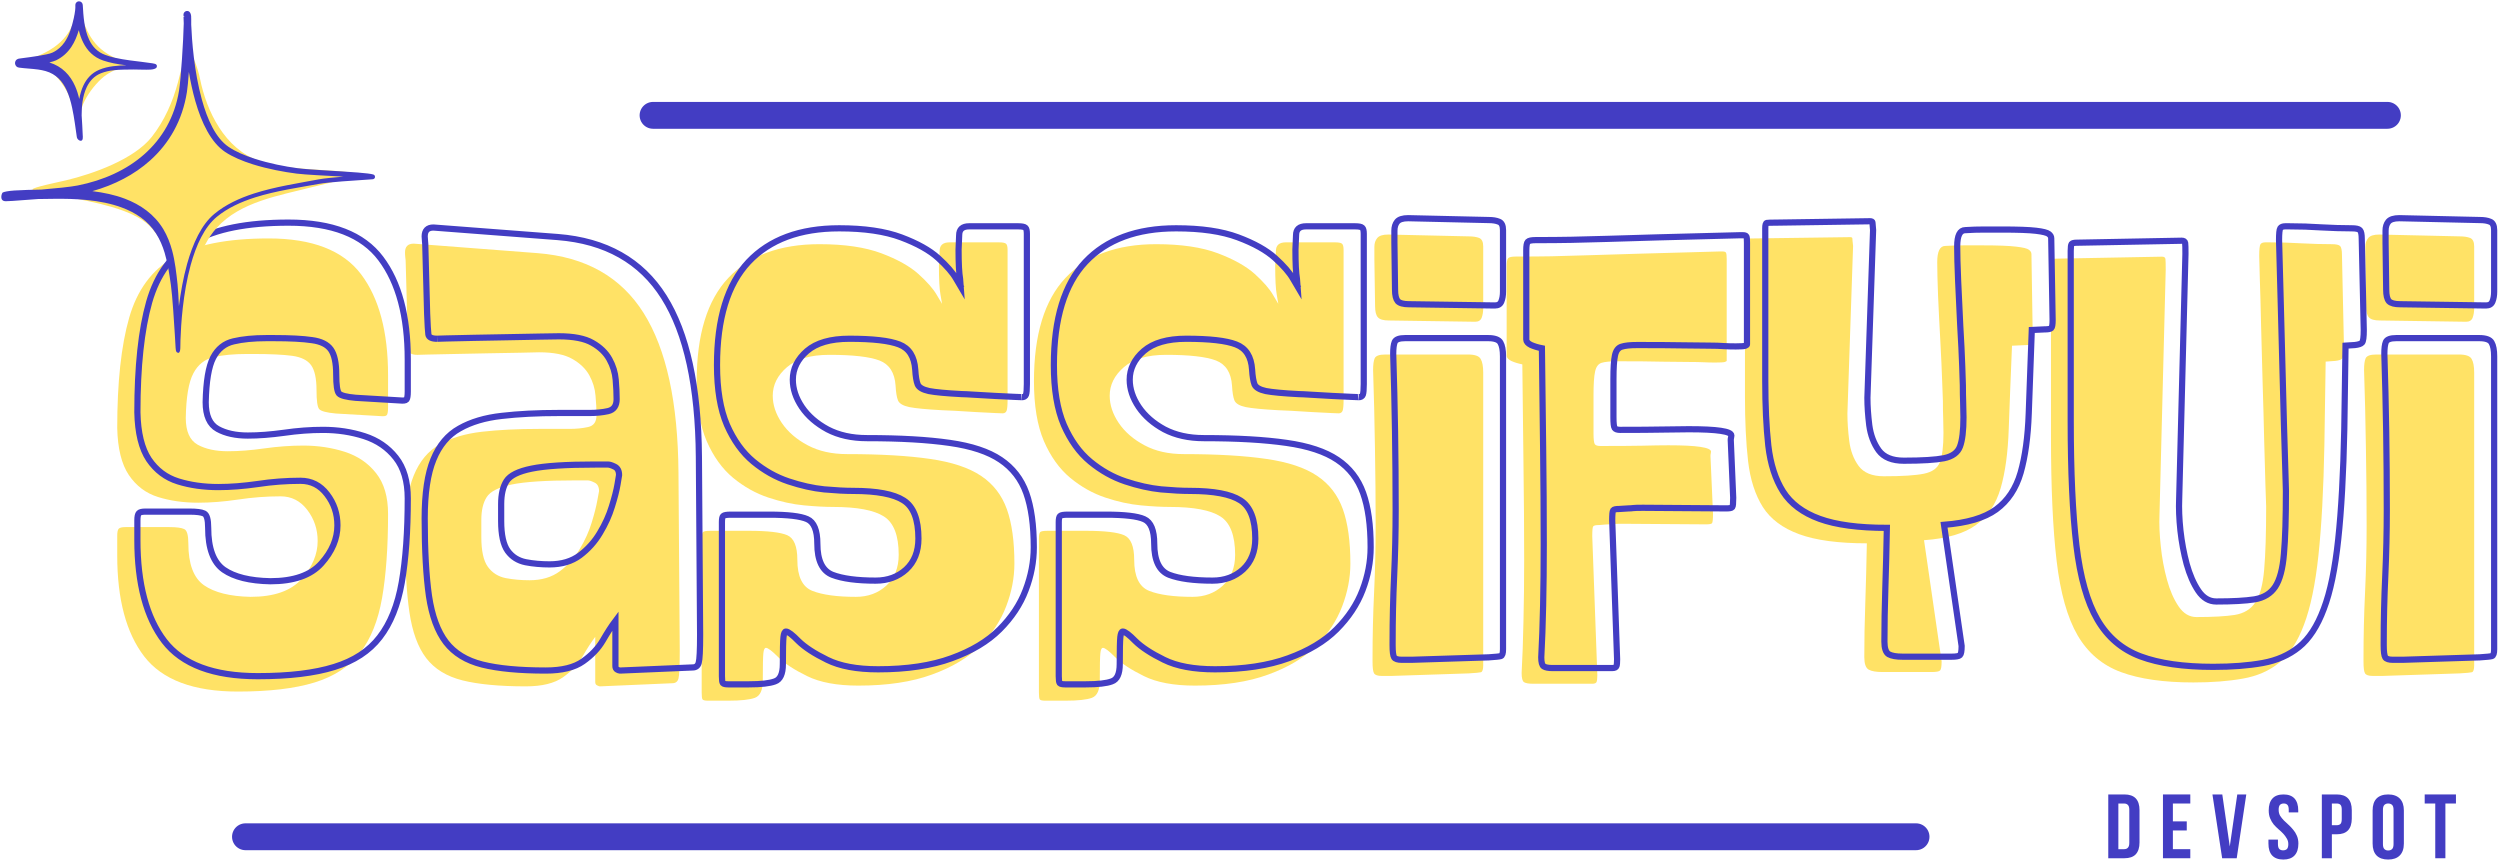 <svg width="1920" height="665" xmlns="http://www.w3.org/2000/svg" xmlns:xlink="http://www.w3.org/1999/xlink" xml:space="preserve" overflow="hidden"><g transform="translate(-1242 -907)"><g><path d="M1424.69 1438.12C1390.6 1438.12 1366.61 1429.11 1352.74 1411.11 1338.92 1393.12 1332.03 1367.29 1332.03 1333.59L1332.03 1318.56C1332.03 1315.67 1332.41 1313.82 1333.23 1313.01 1334.02 1312.22 1335.74 1311.81 1338.35 1311.81L1372.15 1311.81C1377.6 1311.81 1381.36 1312.33 1383.48 1313.33 1385.58 1314.29 1386.65 1317.96 1386.65 1324.33 1386.65 1340.09 1390.63 1350.79 1398.64 1356.45 1406.7 1362.06 1418.61 1365.03 1434.39 1365.38 1452.41 1365.38 1465.49 1360.81 1473.64 1351.66 1481.84 1342.46 1485.96 1332.71 1485.96 1322.48 1485.96 1313.5 1483.29 1305.55 1478 1298.63 1472.69 1291.66 1465.85 1288.18 1457.51 1288.18 1446.6 1288.18 1435.65 1289.02 1424.69 1290.68 1413.79 1292.29 1403.65 1293.08 1394.28 1293.08 1382.99 1293.08 1372.72 1291.64 1363.43 1288.72 1354.1 1285.84 1346.64 1280.2 1340.97 1271.85 1335.35 1263.52 1332.38 1251.46 1332.03 1235.7 1332.03 1200.64 1335.08 1172.43 1341.19 1151.09 1347.29 1129.75 1358.68 1114.26 1375.42 1104.6 1392.21 1094.96 1416.52 1090.12 1448.35 1090.12 1481.84 1090.12 1505.5 1099.32 1519.32 1117.66 1533.11 1135.96 1540.03 1161.82 1540.03 1195.19L1540.03 1219.8C1540.03 1223.01 1539.7 1225 1539.05 1225.79 1538.45 1226.6 1536.7 1226.85 1533.82 1226.55L1500.02 1224.59C1492.88 1223.94 1488.6 1222.82 1487.16 1221.21 1485.77 1219.64 1485.09 1214.79 1485.09 1206.73 1485.09 1197.75 1483.7 1191.33 1480.94 1187.46 1478.16 1183.62 1473.34 1181.23 1466.44 1180.27 1459.52 1179.35 1449.66 1178.86 1436.79 1178.86L1431.45 1178.86C1421.48 1178.86 1413.05 1179.68 1406.16 1181.25 1399.24 1182.86 1394 1187.02 1390.46 1193.78 1386.89 1200.53 1384.96 1211.93 1384.68 1227.97 1384.68 1238.28 1387.74 1245.14 1393.84 1248.55 1399.95 1251.89 1407.63 1253.55 1416.95 1253.55 1425.37 1253.55 1434.72 1252.85 1444.97 1251.38 1455.27 1249.93 1465.27 1249.2 1474.95 1249.2 1486.2 1249.2 1496.81 1250.8 1506.78 1253.99 1516.73 1257.2 1524.77 1262.67 1530.87 1270.43 1536.98 1278.14 1540.03 1288.56 1540.03 1301.68 1540.03 1327.11 1538.5 1348.58 1535.45 1366.14 1532.4 1383.65 1526.76 1397.69 1518.55 1408.28 1510.32 1418.9 1498.66 1426.49 1483.56 1431.15 1468.43 1435.78 1448.81 1438.12 1424.69 1438.12Z" fill="#FFE266" fill-rule="evenodd" fill-opacity="1"/><path d="M1645.85 1434.12C1625.66 1434.12 1609.43 1432.59 1597.22 1429.54 1585.07 1426.49 1575.76 1420.8 1569.33 1412.44 1562.95 1404.1 1558.64 1392.28 1556.41 1377.03 1554.16 1361.78 1553.05 1341.93 1553.05 1317.44 1553.05 1298.13 1555.27 1283.02 1559.78 1272.12 1564.25 1261.18 1570.9 1253.22 1579.75 1248.27 1588.57 1243.25 1599.39 1240.04 1612.2 1238.57 1625.01 1237.13 1639.58 1236.39 1655.94 1236.39L1679.49 1236.39C1684.54 1236.39 1689.26 1235.93 1693.61 1234.97 1697.95 1234.05 1700.12 1231 1700.12 1225.82 1700.12 1221.33 1699.85 1216.35 1699.36 1210.9 1698.92 1205.4 1697.32 1200.17 1694.58 1195.21 1691.81 1190.2 1687.47 1186.03 1681.56 1182.68 1675.7 1179.28 1667.15 1177.56 1655.94 1177.56 1653.69 1177.56 1648.94 1177.67 1641.72 1177.89 1634.48 1178.05 1626.31 1178.19 1617.19 1178.33 1608.08 1178.49 1599.23 1178.65 1590.71 1178.87 1582.24 1179.03 1575.35 1179.17 1570.09 1179.31 1564.8 1179.47 1562.33 1179.53 1562.71 1179.53 1558.5 1179.53 1556.22 1178.41 1555.87 1176.15 1555.57 1173.91 1555.27 1168.6 1555 1160.24L1553.59 1109.15C1553.59 1107.49 1553.48 1105.96 1553.26 1104.57 1553.1 1103.13 1553.05 1101.91 1553.05 1100.87 1553.05 1096.38 1555.27 1094.12 1559.78 1094.12L1654.97 1101.42C1691.79 1104.33 1718.92 1119.69 1736.37 1147.5 1753.79 1175.25 1762.69 1216.13 1763.07 1270.16L1764.05 1406.66C1764.05 1418.59 1763.72 1425.73 1763.07 1428.12 1762.42 1430.52 1760.82 1431.72 1758.29 1431.72L1702.94 1434.12 1702.51 1434.12C1702.21 1434.12 1701.56 1433.84 1700.55 1433.35 1699.6 1432.92 1699.14 1432.05 1699.14 1430.74L1699.14 1396.1C1696.24 1399.96 1693.01 1404.92 1689.48 1411.02 1686.01 1417.12 1680.96 1422.51 1674.39 1427.14 1667.8 1431.77 1658.28 1434.12 1645.85 1434.12ZM1648.67 1352.63C1658 1352.63 1665.77 1350.31 1672.01 1345.66 1678.22 1341.03 1683.32 1335.31 1687.31 1328.55 1691.35 1321.8 1694.39 1315.05 1696.43 1308.29 1698.52 1301.54 1699.95 1295.84 1700.77 1291.19 1701.64 1286.56 1702.07 1284.22 1702.07 1284.22 1702.07 1280.95 1700.93 1278.77 1698.71 1277.68 1696.45 1276.54 1694.69 1275.94 1693.39 1275.94L1683.73 1275.94C1661.37 1275.94 1645.12 1277 1634.99 1279.1 1624.93 1281.22 1618.52 1284.43 1615.78 1288.79 1613.01 1293.09 1611.66 1298.92 1611.66 1306.33L1611.66 1319.4C1611.66 1330.02 1613.31 1337.65 1616.65 1342.28 1620.04 1346.94 1624.63 1349.85 1630.44 1351 1636.21 1352.09 1642.29 1352.63 1648.67 1352.63Z" fill="#FFE266" fill-rule="evenodd" fill-opacity="1"/><path d="M1892.57 1255.75C1918.33 1255.75 1939.57 1257.01 1956.33 1259.46 1973.06 1261.86 1986.08 1266.2 1995.41 1272.44 2004.8 1278.72 2011.4 1287.25 2015.28 1298.08 2019.13 1308.85 2021.06 1322.78 2021.06 1339.85 2021.06 1350.76 2018.94 1361.73 2014.73 1372.69 2010.58 1383.6 2003.93 1393.69 1994.75 1402.9 1985.58 1412.07 1973.25 1419.46 1957.75 1425.05 1942.3 1430.72 1923.46 1433.55 1901.19 1433.55 1884.82 1433.55 1871.72 1431.1 1861.89 1426.25 1852.07 1421.45 1844.7 1416.65 1839.84 1411.85 1835.04 1406.99 1831.81 1404.54 1830.23 1404.54 1829.19 1404.54 1828.54 1405.93 1828.27 1408.68 1827.97 1411.38 1827.83 1418.37 1827.83 1429.63 1827.83 1437.04 1825.78 1441.46 1821.72 1442.94 1817.7 1444.38 1811.02 1445.12 1801.63 1445.12L1785.69 1445.12C1783.42 1445.12 1782.03 1444.79 1781.54 1444.14 1781.1 1443.48 1780.89 1441.68 1780.89 1438.79L1780.89 1320.55C1780.89 1317.93 1781.21 1316.29 1781.87 1315.64 1782.52 1314.98 1784.43 1314.66 1787.65 1314.66L1817.13 1314.66C1831.6 1314.66 1841.42 1315.8 1846.61 1318.04 1851.77 1320.3 1854.36 1326.6 1854.36 1336.91 1854.36 1349.78 1858.21 1357.74 1865.93 1360.8 1873.71 1363.85 1884.85 1365.38 1899.34 1365.38 1908.64 1365.38 1916.42 1362.52 1922.7 1356.76 1929.03 1350.95 1932.2 1343.07 1932.2 1333.09 1932.2 1318.26 1928.41 1308.44 1920.84 1303.64 1913.26 1298.79 1900.27 1296.33 1881.87 1296.33 1875.76 1296.33 1868.33 1295.95 1859.6 1295.13 1850.92 1294.34 1841.75 1292.35 1832.09 1289.13 1822.48 1285.94 1813.45 1280.9 1805.01 1273.97 1796.63 1266.99 1789.86 1257.58 1784.71 1245.72 1779.6 1233.8 1777.06 1218.5 1777.06 1199.8 1777.06 1164.02 1785.17 1137.57 1801.41 1120.39 1817.7 1103.15 1840.99 1094.53 1871.28 1094.53 1890.63 1094.53 1906.49 1096.88 1918.88 1101.52 1931.24 1106.18 1940.74 1111.5 1947.37 1117.44 1953.98 1123.41 1958.65 1128.73 1961.35 1133.37 1964.1 1138.03 1965.5 1140.35 1965.5 1140.35 1965.5 1140.08 1965.09 1137.73 1964.3 1133.37 1963.48 1129 1963.09 1121.53 1963.09 1110.9L1963.64 1099.77C1963.64 1095.35 1966.18 1093.12 1971.28 1093.12L2009.06 1093.12C2011.89 1093.12 2013.7 1093.44 2014.51 1094.1 2015.39 1094.7 2015.82 1096.28 2015.82 1098.9L2015.82 1214.3C2015.82 1218.45 2015.55 1221.18 2015.06 1222.49 2014.54 1223.79 2013.48 1224.45 2011.89 1224.45 2012.55 1224.45 2010.75 1224.39 2006.55 1224.23 2002.4 1224.01 1997.4 1223.77 1991.59 1223.47 1985.83 1223.11 1980.45 1222.78 1975.43 1222.49 1970.41 1222.21 1967.08 1222.05 1965.5 1222.05 1953.54 1221.39 1945.19 1220.6 1940.39 1219.65 1935.58 1218.64 1932.66 1216.92 1931.65 1214.52 1930.7 1212.12 1930.07 1208.36 1929.8 1203.18 1929.14 1193.22 1925.02 1186.79 1917.46 1183.87 1909.87 1180.98 1897.07 1179.51 1879.03 1179.51 1864.54 1179.51 1853.65 1182.67 1846.39 1189 1839.1 1195.27 1835.47 1202.58 1835.47 1210.92 1835.47 1217.99 1837.79 1224.97 1842.46 1231.87 1847.18 1238.79 1853.81 1244.49 1862.33 1248.99 1870.84 1253.52 1880.91 1255.75 1892.57 1255.75Z" fill="#FFE266" fill-rule="evenodd" fill-opacity="1"/><path d="M2151.12 1255.75C2176.78 1255.75 2197.92 1257.01 2214.61 1259.46 2231.27 1261.86 2244.24 1266.2 2253.53 1272.44 2262.89 1278.72 2269.46 1287.25 2273.32 1298.08 2277.16 1308.85 2279.09 1322.78 2279.09 1339.85 2279.09 1350.76 2276.97 1361.73 2272.78 1372.69 2268.65 1383.6 2262.02 1393.69 2252.88 1402.9 2243.75 1412.07 2231.46 1419.46 2216.02 1425.05 2200.64 1430.72 2181.88 1433.55 2159.71 1433.55 2143.4 1433.55 2130.35 1431.1 2120.56 1426.25 2110.78 1421.45 2103.44 1416.65 2098.6 1411.85 2093.82 1406.99 2090.61 1404.54 2089.03 1404.54 2088 1404.54 2087.35 1405.93 2087.08 1408.68 2086.78 1411.38 2086.64 1418.37 2086.64 1429.63 2086.64 1437.04 2084.6 1441.46 2080.55 1442.94 2076.56 1444.38 2069.9 1445.12 2060.55 1445.12L2044.67 1445.12C2042.42 1445.12 2041.03 1444.79 2040.54 1444.14 2040.11 1443.48 2039.89 1441.68 2039.89 1438.79L2039.89 1320.55C2039.89 1317.93 2040.22 1316.29 2040.87 1315.64 2041.52 1314.98 2043.42 1314.66 2046.63 1314.66L2075.99 1314.66C2090.39 1314.66 2100.18 1315.8 2105.34 1318.04 2110.48 1320.3 2113.06 1326.6 2113.06 1336.91 2113.06 1349.78 2116.89 1357.74 2124.59 1360.8 2132.33 1363.85 2143.42 1365.38 2157.86 1365.38 2167.13 1365.38 2174.87 1362.52 2181.12 1356.76 2187.43 1350.95 2190.58 1343.07 2190.58 1333.09 2190.58 1318.26 2186.8 1308.44 2179.28 1303.64 2171.72 1298.79 2158.78 1296.33 2140.46 1296.33 2134.37 1296.33 2126.98 1295.95 2118.28 1295.13 2109.64 1294.34 2100.5 1292.35 2090.88 1289.13 2081.31 1285.94 2072.32 1280.9 2063.92 1273.97 2055.57 1266.99 2048.83 1257.58 2043.7 1245.72 2038.61 1233.8 2036.08 1218.5 2036.08 1199.8 2036.08 1164.02 2044.16 1137.57 2060.33 1120.39 2076.56 1103.15 2099.74 1094.53 2129.91 1094.53 2149.19 1094.53 2164.98 1096.88 2177.32 1101.52 2189.63 1106.18 2199.09 1111.5 2205.7 1117.44 2212.27 1123.41 2216.92 1128.73 2219.61 1133.37 2222.36 1138.03 2223.74 1140.35 2223.74 1140.35 2223.74 1140.08 2223.34 1137.73 2222.55 1133.37 2221.73 1129 2221.35 1121.53 2221.35 1110.9L2221.9 1099.77C2221.9 1095.35 2224.42 1093.12 2229.51 1093.12L2267.13 1093.12C2269.95 1093.12 2271.75 1093.44 2272.56 1094.1 2273.43 1094.7 2273.87 1096.28 2273.87 1098.9L2273.87 1214.3C2273.87 1218.45 2273.59 1221.18 2273.11 1222.49 2272.59 1223.79 2271.53 1224.45 2269.95 1224.45 2270.6 1224.45 2268.81 1224.39 2264.62 1224.23 2260.49 1224.01 2255.52 1223.77 2249.73 1223.47 2243.99 1223.11 2238.64 1222.78 2233.64 1222.49 2228.64 1222.21 2225.32 1222.05 2223.74 1222.05 2211.84 1221.39 2203.52 1220.6 2198.74 1219.65 2193.95 1218.64 2191.05 1216.92 2190.04 1214.52 2189.09 1212.12 2188.46 1208.36 2188.19 1203.18 2187.54 1193.22 2183.43 1186.79 2175.91 1183.87 2168.35 1180.98 2155.6 1179.51 2137.63 1179.51 2123.2 1179.51 2112.36 1182.67 2105.13 1189 2097.87 1195.27 2094.25 1202.58 2094.25 1210.92 2094.25 1217.99 2096.56 1224.97 2101.21 1231.87 2105.91 1238.79 2112.52 1244.49 2121 1248.99 2129.48 1253.52 2139.51 1255.75 2151.12 1255.75Z" fill="#FFE266" fill-rule="evenodd" fill-opacity="1"/><path d="M2374.89 1154.11 2308.65 1153.13C2304.51 1153.13 2301.7 1152.34 2300.25 1150.73 2298.78 1149.15 2298.07 1146.27 2298.07 1142.13L2297.52 1105.96 2297.52 1096.7C2297.52 1093.87 2298.23 1091.58 2299.71 1089.84 2301.15 1088.04 2303.99 1087.12 2308.22 1087.12L2369.98 1088.53C2373.25 1088.53 2375.9 1088.94 2377.94 1089.73 2380.04 1090.55 2381.11 1092.73 2381.11 1096.27L2381.11 1143.54C2381.11 1146.46 2380.7 1148.96 2379.91 1151.06 2379.09 1153.1 2377.42 1154.11 2374.89 1154.11ZM2369.98 1424.16 2310.62 1426.12 2303.31 1426.12C2300.09 1426.12 2298.1 1425.46 2297.31 1424.16 2296.49 1422.93 2296.11 1419.88 2296.11 1415.01L2296.11 1412.61C2296.11 1395.62 2296.49 1378.7 2297.31 1361.85 2298.1 1344.93 2298.51 1327.94 2298.51 1310.86 2298.51 1290.98 2298.31 1270.97 2297.96 1250.84 2297.66 1230.74 2297.2 1210.86 2296.54 1191.26 2296.54 1187.12 2296.92 1184.12 2297.74 1182.21 2298.62 1180.25 2301.29 1179.27 2305.82 1179.27L2369.54 1179.27C2374.7 1179.27 2377.89 1180.42 2379.14 1182.65 2380.45 1184.83 2381.11 1188.37 2381.11 1193.22L2381.11 1417.95C2381.11 1421.16 2380.51 1422.93 2379.36 1423.28 2378.27 1423.58 2375.13 1423.86 2369.98 1424.16Z" fill="#FFE266" fill-rule="evenodd" fill-opacity="1"/><path d="M2464.85 1432.12 2419.29 1432.12C2416.03 1432.12 2413.76 1431.71 2412.46 1430.92 2411.21 1430.1 2410.61 1427.76 2410.61 1423.85 2411.26 1412.04 2411.72 1398.82 2412.02 1384.24 2412.37 1369.6 2412.56 1353.93 2412.56 1337.23 2412.56 1313.45 2412.37 1288.64 2412.02 1262.8 2411.72 1236.9 2411.43 1211.6 2411.15 1186.84 2407.9 1186.19 2405.08 1185.32 2402.69 1184.23 2400.31 1183.09 2399.11 1181.7 2399.11 1180.1L2399.11 1111.76C2399.11 1108.22 2399.49 1106.05 2400.31 1105.23 2401.09 1104.44 2403.07 1104.03 2406.27 1104.03 2416.52 1104.03 2425.63 1103.98 2433.61 1103.82 2441.63 1103.6 2450.77 1103.35 2461.05 1103.05 2471.3 1102.78 2484.37 1102.37 2500.21 1101.86 2516.05 1101.37 2536.9 1100.77 2562.8 1100.12L2564.75 1100.12C2566.32 1100.12 2567.27 1100.44 2567.57 1101.1 2567.92 1101.75 2568.11 1103.38 2568.11 1105.99L2568.11 1184.01C2568.11 1184.31 2567.63 1184.64 2566.7 1184.99 2565.75 1185.29 2563.34 1185.43 2559.44 1185.43 2556.24 1185.43 2553.2 1185.37 2550.32 1185.21 2547.42 1185.08 2543.65 1184.99 2539.04 1184.99 2534.41 1184.99 2527.76 1184.94 2519.08 1184.78 2510.46 1184.56 2498.8 1184.45 2484.05 1184.45 2478.62 1184.45 2474.61 1184.86 2472.01 1185.65 2469.46 1186.46 2467.8 1188.69 2467.02 1192.39 2466.2 1196.09 2465.82 1202.13 2465.82 1210.46L2465.82 1239.84C2465.82 1244.35 2466.15 1247.1 2466.8 1248.11 2467.45 1249.06 2468.89 1249.52 2471.14 1249.52 2484.59 1249.52 2495.27 1249.47 2503.25 1249.3 2511.27 1249.09 2518 1248.98 2523.42 1248.98 2545.17 1248.98 2556.07 1250.61 2556.07 1253.87 2556.07 1254.17 2555.99 1254.64 2555.86 1255.29 2555.69 1255.94 2555.64 1256.59 2555.64 1257.25L2557.59 1301.54C2557.59 1305.75 2557.32 1308.17 2556.83 1308.83 2556.32 1309.43 2554.8 1309.7 2552.28 1309.7L2488.39 1309.26C2484.54 1309.26 2482.04 1309.34 2480.9 1309.48 2479.82 1309.64 2478.68 1309.7 2477.54 1309.7 2476.45 1309.7 2473.99 1309.89 2470.16 1310.24 2467.61 1310.24 2466.09 1310.57 2465.61 1311.22 2465.09 1311.82 2464.85 1314.35 2464.85 1318.84L2468.75 1425.37C2468.75 1427.9 2468.56 1429.64 2468.21 1430.59 2467.91 1431.6 2466.8 1432.12 2464.85 1432.12Z" fill="#FFE266" fill-rule="evenodd" fill-opacity="1"/><path d="M2725.43 1423.12 2687.83 1423.12C2682.96 1423.12 2679.39 1422.52 2677.15 1421.27 2674.89 1419.96 2673.78 1416.75 2673.78 1411.58 2673.78 1398.73 2674.02 1385.01 2674.54 1370.43 2675.03 1355.78 2675.44 1340.38 2675.74 1324.27 2653.86 1324.27 2636.56 1321.95 2623.87 1317.3 2611.14 1312.67 2601.8 1305.7 2595.86 1296.4 2589.97 1287.03 2586.19 1275.33 2584.53 1261.23 2582.92 1247.08 2582.13 1230.53 2582.13 1211.59L2582.13 1094.45C2582.13 1091.84 2582.51 1090.48 2583.33 1090.31 2584.12 1090.18 2586.62 1090.1 2590.85 1090.1L2662.77 1089.12C2663.99 1089.12 2664.62 1089.44 2664.62 1090.1 2664.62 1090.75 2664.79 1092.68 2665.17 1095.87L2660.81 1224.55C2660.81 1231.02 2661.27 1238.02 2662.22 1245.56 2663.15 1253.12 2665.55 1259.55 2669.42 1264.83 2673.34 1270.13 2679.8 1272.77 2688.81 1272.77 2702.9 1272.77 2713.14 1272.12 2719.54 1270.81 2726 1269.51 2730.12 1266.54 2731.86 1261.89 2733.66 1257.26 2734.58 1249.77 2734.58 1239.46 2734.58 1235.98 2734.5 1232.25 2734.37 1228.25 2734.2 1224.19 2734.15 1219.76 2734.15 1214.96 2734.15 1213.96 2733.96 1209.06 2733.6 1200.27 2733.3 1191.42 2732.84 1181.05 2732.19 1169.13 2731.53 1157.24 2730.93 1145.67 2730.44 1134.4 2730.01 1123.16 2729.79 1114.48 2729.79 1108.39 2729.79 1100.06 2731.86 1095.87 2736 1095.87 2740.85 1095.59 2745.7 1095.43 2750.49 1095.43 2755.34 1095.43 2759.87 1095.43 2764.01 1095.43 2776.21 1095.43 2784.96 1095.76 2790.27 1096.41 2795.64 1097.01 2798.93 1097.8 2800.19 1098.81 2801.49 1099.76 2802.15 1100.87 2802.15 1102.18L2803.13 1164.78C2803.13 1168.34 2802.8 1170.44 2802.15 1171.09 2801.49 1171.75 2799.7 1172.07 2796.81 1172.07L2787.22 1172.51C2786.18 1196.89 2785.37 1218.2 2784.71 1236.41 2784.11 1254.56 2782.04 1269.72 2778.5 1281.92 2774.93 1294.11 2768.64 1303.53 2759.65 1310.11 2750.63 1316.73 2737.31 1320.65 2719.65 1321.87L2733.17 1414.95C2733.17 1418.82 2732.76 1421.13 2731.97 1421.92 2731.15 1422.74 2728.97 1423.12 2725.43 1423.12Z" fill="#FFE266" fill-rule="evenodd" fill-opacity="1"/><path d="M2926.49 1431.12C2903.7 1431.12 2885.17 1428.45 2870.89 1423.16 2856.59 1417.88 2845.49 1408.46 2837.6 1394.95 2829.77 1381.45 2824.38 1362.44 2821.5 1337.88 2818.59 1313.26 2817.15 1281.51 2817.15 1242.56L2817.15 1111.85C2817.15 1108.96 2817.36 1107.22 2817.8 1106.62 2818.29 1105.97 2819.68 1105.64 2821.93 1105.64L2902.45 1104.12C2904.02 1104.12 2904.89 1104.72 2905.06 1105.86 2905.19 1106.95 2905.27 1109.75 2905.27 1114.25L2900.49 1302.36C2900.19 1309.42 2900.52 1317.45 2901.47 1326.44 2902.39 1335.45 2904 1344.06 2906.25 1352.25 2908.48 1360.48 2911.48 1367.29 2915.18 1372.73 2918.88 1378.18 2923.44 1380.9 2928.88 1380.9 2941.42 1380.9 2951.22 1380.36 2958.26 1379.27 2965.36 1378.12 2970.66 1374.88 2974.15 1369.57 2977.68 1364.29 2979.94 1355.85 2980.89 1344.3 2981.9 1332.76 2982.41 1316.69 2982.41 1296.05 2982.41 1294.82 2982.22 1289.57 2981.87 1280.25 2981.57 1270.89 2981.25 1259.23 2980.89 1245.29 2980.59 1231.29 2980.18 1216.48 2979.69 1200.84 2979.26 1185.24 2978.85 1170.4 2978.5 1156.29 2978.2 1142.13 2977.87 1130.23 2977.52 1120.57 2977.22 1110.93 2977.08 1105.29 2977.08 1103.68 2977.08 1098.54 2977.41 1095.49 2978.06 1094.53 2978.72 1093.61 2979.97 1093.12 2981.87 1093.12L2984.81 1093.12C2993.13 1093.12 3001.4 1093.39 3009.62 1093.88 3017.8 1094.31 3025.55 1094.53 3032.9 1094.53 3036.16 1094.53 3038.26 1095.02 3039.21 1095.95 3040.13 1096.9 3040.62 1099.16 3040.62 1102.7L3042.15 1172.63C3042.15 1178.08 3041.71 1181.32 3040.84 1182.33 3040.02 1183.28 3038.23 1183.91 3035.4 1184.18L3028.11 1184.72 3027.13 1248.77C3026.48 1282.92 3024.96 1311.16 3022.56 1333.52 3020.17 1355.82 3016.47 1373.58 3011.46 1386.78 3006.51 1399.94 3000.18 1409.66 2992.42 1415.98 2984.73 1422.24 2975.4 1426.27 2964.46 1428.18 2953.58 1430.14 2940.91 1431.12 2926.49 1431.12Z" fill="#FFE266" fill-rule="evenodd" fill-opacity="1"/><path d="M3135.95 1154.11 3069.71 1153.13C3065.57 1153.13 3062.76 1152.34 3061.31 1150.73 3059.84 1149.15 3059.13 1146.27 3059.13 1142.13L3058.58 1105.96 3058.58 1096.7C3058.58 1093.87 3059.29 1091.58 3060.77 1089.84 3062.21 1088.04 3065.05 1087.12 3069.28 1087.12L3131.04 1088.53C3134.31 1088.53 3136.96 1088.94 3139 1089.73 3141.1 1090.55 3142.17 1092.73 3142.17 1096.27L3142.17 1143.54C3142.17 1146.46 3141.76 1148.96 3140.97 1151.06 3140.15 1153.1 3138.48 1154.11 3135.95 1154.11ZM3131.04 1424.16 3071.68 1426.12 3064.37 1426.12C3061.15 1426.12 3059.16 1425.46 3058.37 1424.16 3057.55 1422.93 3057.17 1419.88 3057.17 1415.01L3057.17 1412.61C3057.17 1395.62 3057.55 1378.7 3058.37 1361.85 3059.16 1344.93 3059.57 1327.94 3059.57 1310.86 3059.57 1290.98 3059.38 1270.97 3059.02 1250.84 3058.72 1230.74 3058.26 1210.86 3057.6 1191.26 3057.6 1187.12 3057.98 1184.12 3058.8 1182.21 3059.68 1180.25 3062.35 1179.27 3066.88 1179.27L3130.6 1179.27C3135.76 1179.27 3138.95 1180.42 3140.2 1182.65 3141.51 1184.83 3142.17 1188.37 3142.17 1193.22L3142.17 1417.95C3142.17 1421.16 3141.57 1422.93 3140.42 1423.28 3139.33 1423.58 3136.19 1423.86 3131.04 1424.16Z" fill="#FFE266" fill-rule="evenodd" fill-opacity="1"/><path d="M1439.97 1426.3C1405.96 1426.3 1382.04 1417.34 1368.22 1399.35 1354.42 1381.29 1347.51 1355.37 1347.51 1321.59L1347.51 1306.63C1347.51 1303.74 1347.92 1301.88 1348.71 1301.09 1349.47 1300.3 1351.16 1299.92 1353.77 1299.92L1387.51 1299.92C1392.92 1299.92 1396.65 1300.39 1398.69 1301.34 1400.82 1302.27 1401.88 1305.97 1401.88 1312.4 1401.88 1328.18 1405.88 1338.92 1413.88 1344.56 1421.93 1350.14 1433.88 1353.09 1449.63 1353.39 1467.59 1353.39 1480.65 1348.83 1488.79 1339.73 1497.03 1330.55 1501.14 1320.8 1501.14 1310.52 1501.14 1301.48 1498.48 1293.52 1493.14 1286.6 1487.89 1279.7 1481.12 1276.24 1472.79 1276.24 1461.82 1276.24 1450.88 1277.06 1439.97 1278.72 1429.09 1280.28 1418.97 1281.07 1409.63 1281.07 1398.42 1281.07 1388.14 1279.62 1378.8 1276.71 1369.47 1273.82 1361.99 1268.18 1356.35 1259.87 1350.78 1251.47 1347.84 1239.4 1347.51 1223.71 1347.51 1188.58 1350.53 1160.35 1356.57 1138.99 1362.69 1117.57 1374.09 1102.04 1390.8 1092.47 1407.51 1082.8 1431.78 1077.98 1463.62 1077.98 1497.03 1077.98 1520.65 1087.16 1534.45 1105.55 1548.25 1123.84 1555.16 1149.72 1555.16 1183.19L1555.16 1207.68C1555.16 1210.9 1554.83 1212.94 1554.2 1213.82 1553.58 1214.58 1551.81 1214.82 1548.93 1214.52L1515.16 1212.51C1508.08 1211.88 1503.81 1210.79 1502.34 1209.21 1500.93 1207.57 1500.22 1202.72 1500.22 1194.71 1500.22 1185.69 1498.83 1179.26 1496.08 1175.39 1493.36 1171.55 1488.52 1169.15 1481.63 1168.23 1474.72 1167.19 1464.84 1166.67 1451.97 1166.67L1446.69 1166.67C1436.73 1166.67 1428.3 1167.52 1421.39 1169.15 1414.5 1170.73 1409.28 1174.9 1405.74 1181.63 1402.23 1188.39 1400.3 1199.84 1399.97 1215.91 1399.97 1226.21 1403.05 1233.05 1409.17 1236.43 1415.29 1239.81 1422.99 1241.5 1432.33 1241.5 1440.65 1241.5 1449.93 1240.79 1460.22 1239.37 1470.48 1237.88 1480.44 1237.14 1490.1 1237.14 1501.31 1237.14 1511.89 1238.75 1521.85 1241.96 1531.81 1245.18 1539.86 1250.68 1545.96 1258.45 1552.08 1266.16 1555.16 1276.6 1555.16 1289.79 1555.16 1315.15 1553.61 1336.63 1550.56 1354.23 1547.51 1371.72 1541.85 1385.78 1533.63 1396.39 1525.47 1407.01 1513.82 1414.61 1498.69 1419.25 1483.62 1423.96 1464.05 1426.3 1439.97 1426.3ZM1661.12 1421.97C1640.87 1421.97 1624.63 1420.42 1612.41 1417.37 1600.25 1414.32 1590.97 1408.62 1584.52 1400.28 1578.1 1391.89 1573.74 1380.06 1571.46 1364.83 1569.28 1349.52 1568.16 1329.65 1568.16 1305.21 1568.16 1285.89 1570.4 1270.79 1574.89 1259.87 1579.35 1248.94 1586.02 1241.01 1594.89 1236.08 1603.73 1231.04 1614.56 1227.82 1627.35 1226.4 1640.19 1224.91 1654.83 1224.17 1671.21 1224.17L1694.86 1224.17C1699.97 1224.17 1704.68 1223.71 1708.98 1222.75 1713.36 1221.74 1715.57 1218.67 1715.57 1213.57 1715.57 1209.02 1715.32 1204.03 1714.86 1198.61 1714.4 1193.11 1712.79 1187.9 1710.04 1182.94 1707.29 1177.93 1702.94 1173.7 1696.98 1170.33 1691.1 1166.95 1682.51 1165.28 1671.21 1165.28 1669.04 1165.28 1664.27 1165.34 1656.98 1165.5 1649.77 1165.67 1641.58 1165.83 1632.41 1165.97 1623.29 1166.13 1614.48 1166.29 1605.93 1166.46 1597.47 1166.62 1590.56 1166.76 1585.23 1166.92 1579.89 1167.08 1577.42 1167.16 1577.82 1167.16 1573.58 1167.16 1571.32 1166.05 1570.99 1163.87 1570.7 1161.58 1570.37 1156.29 1570.04 1147.95L1568.65 1096.7C1568.65 1095.14 1568.57 1093.65 1568.41 1092.23 1568.25 1090.73 1568.16 1089.53 1568.16 1088.58 1568.16 1084.03 1570.4 1081.74 1574.89 1081.74L1670.29 1089.04C1707.21 1091.96 1734.42 1107.32 1751.92 1135.12 1769.42 1162.91 1778.34 1203.84 1778.75 1257.85L1779.68 1394.5C1779.68 1406.36 1779.32 1413.52 1778.62 1415.95 1777.99 1418.37 1776.44 1419.6 1773.91 1419.6L1718.51 1421.97 1717.93 1421.97C1717.61 1421.97 1716.98 1421.73 1716.03 1421.26 1715.1 1420.77 1714.64 1419.87 1714.64 1418.54L1714.64 1383.9C1711.73 1387.75 1708.52 1392.73 1704.98 1398.86 1701.44 1404.91 1696.38 1410.25 1689.8 1414.89 1683.21 1419.6 1673.66 1421.97 1661.12 1421.97ZM1664.06 1340.44C1673.39 1340.44 1681.14 1338.13 1687.35 1333.49 1693.61 1328.78 1698.75 1323.06 1702.75 1316.3 1706.83 1309.54 1709.88 1302.78 1711.92 1296.03 1714.04 1289.27 1715.49 1283.57 1716.27 1278.94 1717.06 1274.23 1717.44 1271.88 1717.44 1271.88 1717.44 1268.67 1716.33 1266.49 1714.04 1265.4 1711.84 1264.31 1710.12 1263.76 1708.87 1263.76L1699.21 1263.76C1676.71 1263.76 1660.41 1264.83 1650.29 1266.92 1640.16 1268.97 1633.74 1272.16 1630.99 1276.49 1628.25 1280.79 1626.89 1286.68 1626.89 1294.15L1626.89 1307.12C1626.89 1317.72 1628.55 1325.37 1631.92 1330.09 1635.29 1334.72 1639.89 1337.61 1645.69 1338.78 1651.48 1339.9 1657.61 1340.44 1664.06 1340.44ZM1907.84 1243.49C1933.47 1243.49 1954.64 1244.72 1971.35 1247.14 1988.06 1249.51 2001.09 1253.82 2010.4 1260.11 2019.73 1266.38 2026.34 1274.91 2030.18 1285.67 2034.02 1296.43 2035.95 1310.33 2035.95 1327.36 2035.95 1338.37 2033.86 1349.33 2029.69 1360.23 2025.56 1371.15 2018.89 1381.21 2009.72 1390.39 2000.52 1399.57 1988.22 1406.96 1972.77 1412.54 1957.39 1418.18 1938.62 1421.02 1916.41 1421.02 1900.11 1421.02 1887.05 1418.59 1877.26 1413.72 1867.43 1408.92 1860.11 1404.12 1855.24 1399.35 1850.48 1394.48 1847.24 1392.02 1845.61 1392.02 1844.66 1392.02 1844.03 1393.41 1843.73 1396.17 1843.4 1398.92 1843.24 1405.89 1843.24 1417.12 1843.24 1424.51 1841.2 1428.92 1837.15 1430.31 1833.15 1431.81 1826.51 1432.57 1817.25 1432.57L1801.25 1432.57C1799.05 1432.57 1797.69 1432.24 1797.15 1431.62 1796.66 1430.99 1796.44 1429.22 1796.44 1426.3L1796.44 1308.04C1796.44 1305.54 1796.74 1303.96 1797.36 1303.33 1798.07 1302.62 1800.03 1302.27 1803.27 1302.27L1832.66 1302.27C1847.11 1302.27 1856.85 1303.41 1861.96 1305.7 1867.13 1307.96 1869.72 1314.26 1869.72 1324.53 1869.72 1337.42 1873.55 1345.4 1881.26 1348.45 1889.01 1351.42 1900.11 1352.92 1914.53 1352.92 1923.87 1352.92 1931.68 1350.06 1937.94 1344.34 1944.22 1338.51 1947.35 1330.63 1947.35 1320.66 1947.35 1305.89 1943.57 1296.11 1935.95 1291.31 1928.41 1286.46 1915.51 1284.01 1897.26 1284.01 1891.13 1284.01 1883.73 1283.63 1875.02 1282.84 1866.4 1281.97 1857.26 1279.92 1847.6 1276.71 1837.96 1273.49 1828.93 1268.42 1820.55 1261.5 1812.25 1254.61 1805.5 1245.21 1800.3 1233.35 1795.21 1221.42 1792.66 1206.1 1792.66 1187.41 1792.66 1151.77 1800.74 1125.34 1816.9 1108.14 1833.15 1090.95 1856.36 1082.34 1886.53 1082.34 1905.83 1082.34 1921.66 1084.65 1934.07 1089.29 1946.45 1093.92 1955.95 1099.23 1962.53 1105.2 1969.12 1111.17 1973.75 1116.51 1976.41 1121.22 1979.16 1125.85 1980.52 1128.17 1980.52 1128.17 1980.52 1127.84 1980.14 1125.53 1979.35 1121.22 1978.56 1116.81 1978.18 1109.31 1978.18 1098.71L1978.64 1087.65C1978.64 1083.07 1981.2 1080.81 1986.29 1080.81L2023.95 1080.81C2026.83 1080.81 2028.68 1081.17 2029.47 1081.87 2030.26 1082.5 2030.64 1084.05 2030.64 1086.59L2030.64 1201.91C2030.64 1206.16 2030.4 1208.91 2029.94 1210.16 2029.47 1211.42 2028.41 1212.04 2026.75 1212.04 2027.46 1212.04 2025.69 1211.96 2021.47 1211.8 2017.31 1211.64 2012.33 1211.42 2006.54 1211.09 2000.79 1210.79 1995.43 1210.46 1990.43 1210.16 1985.47 1209.84 1982.18 1209.67 1980.52 1209.67 1968.68 1209.05 1960.33 1208.26 1955.49 1207.33 1950.7 1206.29 1947.79 1204.6 1946.78 1202.26 1945.83 1199.84 1945.2 1196.02 1944.9 1190.84 1944.25 1180.87 1940.14 1174.41 1932.55 1171.52 1925.01 1168.61 1912.28 1167.16 1894.32 1167.16 1879.87 1167.16 1869.01 1170.3 1861.72 1176.59 1854.51 1182.86 1850.89 1190.22 1850.89 1198.61 1850.89 1205.67 1853.2 1212.67 1857.83 1219.56 1862.53 1226.49 1869.12 1232.21 1877.61 1236.79 1886.15 1241.25 1896.22 1243.49 1907.84 1243.49ZM2166.54 1243.49C2192.2 1243.49 2213.37 1244.72 2230.07 1247.14 2246.78 1249.51 2259.79 1253.82 2269.12 1260.11 2278.46 1266.38 2285.04 1274.91 2288.88 1285.67 2292.74 1296.43 2294.65 1310.33 2294.65 1327.36 2294.65 1338.37 2292.58 1349.33 2288.41 1360.23 2284.25 1371.15 2277.58 1381.21 2268.41 1390.39 2259.24 1399.57 2246.92 1406.96 2231.49 1412.54 2216.11 1418.18 2197.34 1421.02 2175.14 1421.02 2158.81 1421.02 2145.77 1418.59 2135.95 1413.72 2126.16 1408.92 2118.84 1404.12 2113.96 1399.35 2109.18 1394.48 2105.96 1392.02 2104.3 1392.02 2103.38 1392.02 2102.75 1393.41 2102.43 1396.17 2102.13 1398.92 2101.96 1405.89 2101.96 1417.12 2101.96 1424.51 2099.92 1428.92 2095.84 1430.31 2091.84 1431.81 2085.23 1432.57 2075.98 1432.57L2059.98 1432.57C2057.77 1432.57 2056.39 1432.24 2055.84 1431.62 2055.38 1430.99 2055.13 1429.22 2055.13 1426.3L2055.13 1308.04C2055.13 1305.54 2055.46 1303.96 2056.09 1303.33 2056.79 1302.62 2058.75 1302.27 2061.96 1302.27L2091.38 1302.27C2105.8 1302.27 2115.57 1303.41 2120.66 1305.7 2125.86 1307.96 2128.44 1314.26 2128.44 1324.53 2128.44 1337.42 2132.28 1345.4 2139.95 1348.45 2147.73 1351.42 2158.81 1352.92 2173.26 1352.92 2182.59 1352.92 2190.37 1350.06 2196.66 1344.34 2202.94 1338.51 2206.07 1330.63 2206.07 1320.66 2206.07 1305.89 2202.26 1296.11 2194.67 1291.31 2187.14 1286.46 2174.24 1284.01 2155.95 1284.01 2149.83 1284.01 2142.43 1283.63 2133.72 1282.84 2125.09 1281.97 2115.95 1279.92 2106.32 1276.71 2096.66 1273.49 2087.65 1268.42 2079.27 1261.5 2070.94 1254.61 2064.2 1245.21 2059.02 1233.35 2053.94 1221.42 2051.38 1206.1 2051.38 1187.41 2051.38 1151.77 2059.46 1125.34 2075.62 1108.14 2091.84 1090.95 2115.05 1082.34 2145.26 1082.34 2164.55 1082.34 2180.39 1084.65 2192.77 1089.29 2205.18 1093.92 2214.65 1099.23 2221.26 1105.2 2227.84 1111.17 2232.47 1116.51 2235.14 1121.22 2237.88 1125.85 2239.24 1128.17 2239.24 1128.17 2239.24 1127.84 2238.86 1125.53 2238.07 1121.22 2237.28 1116.81 2236.9 1109.31 2236.9 1098.71L2237.37 1087.65C2237.37 1083.07 2239.92 1080.81 2245.01 1080.81L2282.65 1080.81C2285.56 1080.81 2287.41 1081.17 2288.17 1081.87 2288.96 1082.5 2289.37 1084.05 2289.37 1086.59L2289.37 1201.91C2289.37 1206.16 2289.12 1208.91 2288.66 1210.16 2288.17 1211.42 2287.14 1212.04 2285.48 1212.04 2286.18 1212.04 2284.41 1211.96 2280.17 1211.8 2276.03 1211.64 2271.05 1211.42 2265.23 1211.09 2259.52 1210.79 2254.16 1210.46 2249.12 1210.16 2244.2 1209.84 2240.9 1209.67 2239.24 1209.67 2227.41 1209.05 2219.05 1208.26 2214.18 1207.33 2209.39 1206.29 2206.51 1204.6 2205.48 1202.26 2204.55 1199.84 2203.92 1196.02 2203.6 1190.84 2202.97 1180.87 2198.86 1174.41 2191.24 1171.52 2183.73 1168.61 2170.97 1167.16 2153.01 1167.16 2138.59 1167.16 2127.73 1170.3 2120.44 1176.59 2113.23 1182.86 2109.61 1190.22 2109.61 1198.61 2109.61 1205.67 2111.92 1212.67 2116.55 1219.56 2121.26 1226.49 2127.84 1232.21 2136.3 1236.79 2144.85 1241.25 2154.94 1243.49 2166.54 1243.49ZM2390.08 1141.6 2324.09 1140.65C2319.84 1140.65 2316.99 1139.86 2315.49 1138.31 2314.1 1136.65 2313.39 1133.73 2313.39 1129.59L2312.9 1093.4 2312.9 1084.22C2312.9 1081.33 2313.61 1079.01 2315.03 1077.27 2316.52 1075.47 2319.35 1074.57 2323.49 1074.57L2385.26 1075.99C2388.47 1075.99 2391.11 1076.4 2393.15 1077.27 2395.27 1078.06 2396.31 1080.21 2396.31 1083.75L2396.31 1130.98C2396.31 1133.89 2395.9 1136.4 2395.03 1138.53 2394.24 1140.57 2392.61 1141.6 2390.08 1141.6ZM2385.26 1411.84 2325.97 1413.72 2318.67 1413.72C2315.46 1413.72 2313.48 1413.09 2312.69 1411.84 2311.9 1410.58 2311.52 1407.5 2311.52 1402.65L2311.52 1400.28C2311.52 1383.25 2311.9 1366.27 2312.69 1349.41 2313.48 1332.51 2313.86 1315.54 2313.86 1298.51 2313.86 1278.56 2313.69 1258.53 2313.39 1238.42 2313.07 1218.31 2312.61 1198.45 2311.98 1178.83 2311.98 1174.58 2312.36 1171.52 2313.15 1169.62 2314.02 1167.65 2316.69 1166.67 2321.15 1166.67L2384.8 1166.67C2389.89 1166.67 2393.07 1167.82 2394.32 1170.11 2395.65 1172.37 2396.31 1175.91 2396.31 1180.71L2396.31 1405.59C2396.31 1408.81 2395.74 1410.58 2394.57 1410.88 2393.45 1411.21 2390.35 1411.51 2385.26 1411.84ZM2480.17 1420.06 2434.4 1420.06C2431.19 1420.06 2428.93 1419.66 2427.6 1418.78 2426.32 1417.99 2425.69 1415.68 2425.69 1411.84 2426.32 1399.98 2426.81 1386.74 2427.11 1372.13 2427.44 1357.45 2427.6 1341.75 2427.6 1325.02 2427.6 1301.2 2427.44 1276.35 2427.11 1250.44 2426.81 1224.52 2426.48 1199.21 2426.18 1174.47 2422.97 1173.84 2420.14 1172.97 2417.69 1171.88 2415.35 1170.68 2414.18 1169.32 2414.18 1167.74L2414.18 1099.18C2414.18 1095.66 2414.57 1093.48 2415.35 1092.69 2416.14 1091.85 2418.13 1091.41 2421.34 1091.41 2431.63 1091.41 2440.77 1091.33 2448.77 1091.17 2456.85 1091.03 2466.02 1090.78 2476.28 1090.46 2486.57 1090.16 2499.63 1089.75 2515.46 1089.29 2531.38 1088.82 2552.36 1088.28 2578.4 1087.65L2580.39 1087.65C2581.97 1087.65 2582.89 1087.95 2583.22 1088.58 2583.55 1089.2 2583.68 1090.81 2583.68 1093.4L2583.68 1171.52C2583.68 1171.82 2583.22 1172.18 2582.27 1172.59 2581.34 1172.89 2578.95 1173.05 2575.11 1173.05 2571.9 1173.05 2568.82 1172.97 2565.94 1172.81 2563.03 1172.59 2559.22 1172.45 2554.51 1172.45 2549.89 1172.45 2543.22 1172.37 2534.51 1172.23 2525.89 1172.07 2514.21 1171.99 2499.46 1171.99 2493.97 1171.99 2489.94 1172.42 2487.36 1173.27 2484.77 1174.06 2483.08 1176.29 2482.29 1180 2481.5 1183.68 2481.12 1189.73 2481.12 1198.15L2481.12 1227.47C2481.12 1232.02 2481.42 1234.77 2482.05 1235.72 2482.67 1236.65 2484.14 1237.14 2486.4 1237.14 2499.9 1237.14 2510.65 1237.06 2518.65 1236.9 2526.7 1236.73 2533.45 1236.65 2538.87 1236.65 2560.74 1236.65 2571.68 1238.26 2571.68 1241.5 2571.68 1241.8 2571.6 1242.32 2571.46 1243.03 2571.3 1243.65 2571.22 1244.28 2571.22 1244.91L2573.1 1289.32C2573.1 1293.46 2572.88 1295.86 2572.39 1296.49 2571.93 1297.14 2570.4 1297.44 2567.82 1297.44L2503.71 1296.98C2499.84 1296.98 2497.4 1297.06 2496.28 1297.2 2495.19 1297.36 2494.05 1297.44 2492.88 1297.44 2491.79 1297.44 2489.31 1297.61 2485.48 1297.91 2482.87 1297.91 2481.34 1298.26 2480.88 1298.97 2480.42 1299.6 2480.17 1302.16 2480.17 1306.63L2483.93 1413.25C2483.93 1415.84 2483.79 1417.61 2483.46 1418.54 2483.14 1419.57 2482.05 1420.06 2480.17 1420.06ZM2740.77 1411.34 2703.25 1411.34C2698.38 1411.34 2694.81 1410.72 2692.53 1409.46 2690.35 1408.13 2689.23 1404.91 2689.23 1399.82 2689.23 1386.93 2689.48 1373.2 2689.94 1358.59 2690.43 1343.9 2690.81 1328.51 2691.11 1312.4 2669.32 1312.4 2652.06 1310.09 2639.36 1305.45 2626.65 1300.82 2617.32 1293.82 2611.36 1284.47 2605.48 1275.15 2601.72 1263.41 2600.06 1249.27 2598.51 1235.12 2597.72 1218.56 2597.72 1199.56L2597.72 1082.34C2597.72 1079.75 2598.1 1078.39 2598.89 1078.22 2599.68 1078.06 2602.16 1077.98 2606.32 1077.98L2678.19 1076.91C2679.44 1076.91 2680.06 1077.27 2680.06 1077.98 2680.06 1078.6 2680.23 1080.54 2680.53 1083.75L2676.17 1212.51C2676.17 1218.94 2676.66 1225.97 2677.59 1233.6 2678.62 1241.15 2681.04 1247.58 2684.88 1252.92 2688.74 1258.18 2695.17 1260.82 2704.17 1260.82 2718.3 1260.82 2728.58 1260.17 2735 1258.91 2741.42 1257.58 2745.51 1254.61 2747.25 1249.97 2749.04 1245.26 2749.94 1237.77 2749.94 1227.47 2749.94 1223.92 2749.86 1220.16 2749.7 1216.16 2749.56 1212.15 2749.48 1207.77 2749.48 1202.97 2749.48 1201.93 2749.32 1197.03 2748.99 1188.26 2748.69 1179.37 2748.17 1168.99 2747.47 1157.14 2746.84 1145.2 2746.3 1133.62 2745.83 1122.39 2745.34 1111.09 2745.13 1102.37 2745.13 1096.23 2745.13 1087.92 2747.19 1083.75 2751.36 1083.75 2756.23 1083.43 2761.04 1083.29 2765.83 1083.29 2770.68 1083.29 2775.19 1083.29 2779.36 1083.29 2791.52 1083.29 2800.26 1083.59 2805.59 1084.22 2810.92 1084.84 2814.21 1085.69 2815.47 1086.7 2816.72 1087.65 2817.34 1088.74 2817.34 1089.99L2818.41 1152.78C2818.41 1156.32 2818.05 1158.39 2817.34 1159.02 2816.72 1159.64 2814.95 1159.97 2812.06 1159.97L2802.41 1160.43C2801.48 1184.88 2800.69 1206.19 2800.07 1224.42 2799.44 1242.54 2797.34 1257.74 2793.83 1270 2790.3 1282.24 2784.01 1291.67 2775 1298.26 2765.97 1304.8 2752.64 1308.72 2735 1310.06L2748.53 1403.12C2748.53 1407.04 2748.09 1409.38 2747.25 1410.17 2746.46 1410.96 2744.28 1411.34 2740.77 1411.34ZM2941.73 1419.14C2918.9 1419.14 2900.31 1416.47 2885.97 1411.13 2871.68 1405.79 2860.64 1396.36 2852.8 1382.84 2844.94 1369.35 2839.58 1350.31 2836.66 1325.73 2833.78 1301.12 2832.31 1269.38 2832.31 1230.41L2832.31 1099.67C2832.31 1096.75 2832.55 1094.98 2833.02 1094.35 2833.51 1093.73 2834.87 1093.4 2837.15 1093.4L2917.62 1091.87C2919.17 1091.87 2920.04 1092.47 2920.2 1093.65 2920.37 1094.74 2920.42 1097.54 2920.42 1102.01L2915.6 1290.25C2915.3 1297.33 2915.6 1305.37 2916.56 1314.42 2917.56 1323.36 2919.17 1331.97 2921.37 1340.2 2923.66 1348.37 2926.62 1355.21 2930.32 1360.72 2934 1366.19 2938.6 1368.94 2944.07 1368.94 2956.64 1368.94 2966.43 1368.4 2973.48 1367.31 2980.56 1366.11 2985.84 1362.9 2989.37 1357.64 2992.88 1352.3 2995.14 1343.85 2996.07 1332.32 2997.1 1320.69 2997.59 1304.58 2997.59 1284.01 2997.59 1282.67 2997.45 1277.39 2997.13 1268.12 2996.83 1258.78 2996.47 1247.11 2996.07 1233.13 2995.77 1219.07 2995.36 1204.25 2994.9 1188.72 2994.43 1173.08 2994.03 1158.2 2993.73 1144.06 2993.4 1129.94 2993.1 1118.03 2992.77 1108.36 2992.47 1098.71 2992.31 1093.05 2992.31 1091.41 2992.31 1086.32 2992.61 1083.29 2993.24 1082.34 2993.86 1081.33 2995.17 1080.81 2997.13 1080.81L2999.96 1080.81C3008.34 1080.81 3016.61 1081.08 3024.77 1081.63 3033.02 1082.09 3040.8 1082.34 3048.18 1082.34 3051.39 1082.34 3053.48 1082.8 3054.41 1083.75 3055.36 1084.71 3055.82 1086.94 3055.82 1090.46L3057.37 1160.43C3057.37 1165.94 3056.94 1169.15 3056.07 1170.11 3055.28 1171.03 3053.43 1171.66 3050.54 1171.99L3043.36 1172.45 3042.41 1236.65C3041.73 1270.74 3040.15 1298.97 3037.73 1321.37 3035.36 1343.74 3031.69 1361.53 3026.65 1374.72 3021.73 1387.91 3015.36 1397.67 3007.6 1403.93 2999.9 1410.15 2990.62 1414.23 2979.71 1416.2 2968.83 1418.16 2956.15 1419.14 2941.73 1419.14ZM3151.28 1141.6 3085.29 1140.65C3081.05 1140.65 3078.19 1139.86 3076.69 1138.31 3075.3 1136.65 3074.6 1133.73 3074.6 1129.59L3074.11 1093.4 3074.11 1084.22C3074.11 1081.33 3074.81 1079.01 3076.23 1077.27 3077.73 1075.47 3080.56 1074.57 3084.69 1074.57L3146.46 1075.99C3149.67 1075.99 3152.31 1076.4 3154.35 1077.27 3156.45 1078.06 3157.51 1080.21 3157.51 1083.75L3157.51 1130.98C3157.51 1133.89 3157.1 1136.4 3156.23 1138.53 3155.44 1140.57 3153.78 1141.6 3151.28 1141.6ZM3146.46 1411.84 3087.17 1413.72 3079.88 1413.72C3076.67 1413.72 3074.65 1413.09 3073.89 1411.84 3073.1 1410.58 3072.69 1407.5 3072.69 1402.65L3072.69 1400.28C3072.69 1383.25 3073.1 1366.27 3073.89 1349.41 3074.65 1332.51 3075.06 1315.54 3075.06 1298.51 3075.06 1278.56 3074.9 1258.53 3074.6 1238.42 3074.27 1218.31 3073.81 1198.45 3073.18 1178.83 3073.18 1174.58 3073.56 1171.52 3074.35 1169.62 3075.22 1167.65 3077.89 1166.67 3082.35 1166.67L3146 1166.67C3151.09 1166.67 3154.27 1167.82 3155.52 1170.11 3156.86 1172.37 3157.51 1175.91 3157.51 1180.71L3157.51 1405.59C3157.51 1408.81 3156.94 1410.58 3155.77 1410.88 3154.65 1411.21 3151.55 1411.51 3146.46 1411.84Z" stroke="#433DC3" stroke-width="4.756" stroke-linecap="butt" stroke-linejoin="miter" stroke-miterlimit="8" stroke-opacity="1" fill="none" fill-rule="evenodd"/><path d="M1263.03 951.747C1263.41 952.074 1269.4 950.629 1269.86 950.438 1274.73 948.557 1279.47 946.13 1283.74 943.103 1290.47 938.332 1295.99 931.679 1298.47 923.744 1298.99 922.108 1299.53 914.419 1301.74 914.01 1303.32 913.71 1304.76 920.227 1305.06 921.045 1307.62 928.162 1310.53 934.869 1315.51 940.65 1320.33 946.266 1327 950.357 1333.89 952.947 1335 953.356 1341.24 954.283 1341.43 955.783 1341.51 956.3 1336.15 957.991 1335.66 958.237 1330.16 960.772 1324.41 963.254 1319.95 967.425 1314.04 972.906 1308.92 979.832 1305.68 987.221 1304.95 988.857 1303.59 995.974 1301.79 996.601 1300.92 996.901 1299.64 992.756 1299.45 992.265 1297.57 987.466 1296.16 982.558 1293.79 977.978 1288.1 966.935 1276.91 955.019 1263.76 953.656 1263.38 953.629 1263.08 952.102 1263.03 951.747ZM1263.03 951.747C1263 951.72 1263 951.692 1263 951.665 1263 951.665 1263 951.692 1263.03 951.747ZM1395.6 967.425C1400.72 992.865 1414.74 1021.14 1440.57 1030.41 1455.87 1035.89 1472.96 1036.41 1489.03 1037.58 1495.7 1038.07 1502.45 1038.35 1509.09 1039.14 1509.63 1039.19 1514.48 1039.52 1513.96 1040.91 1513.23 1042.9 1508.05 1043.91 1506.39 1044.43 1498.34 1046.83 1490.06 1048.57 1481.89 1050.67 1456.82 1057.13 1426.5 1061.82 1408.37 1082.03 1394.24 1097.76 1390.1 1120.77 1387.49 1141.03 1386.78 1146.49 1386.21 1151.94 1384.74 1157.23 1384.47 1158.16 1383.68 1162 1382.23 1162 1380.11 1162 1379.54 1156.47 1379.35 1155.18 1378.34 1148.01 1377.99 1140.71 1377.31 1133.51 1375.51 1114.39 1370.83 1094.82 1357 1080.64 1344.12 1067.41 1312.46 1061.96 1294.71 1058.5 1287.61 1057.13 1266.43 1054.13 1266.84 1052.5 1267.27 1050.83 1286.11 1047.04 1292.67 1045.49 1313.61 1040.53 1345.16 1029.21 1358.58 1012.12 1368.4 999.546 1374.75 985.122 1378.78 969.77 1380.03 965.026 1384 947.685 1386.81 947.276 1389.61 946.894 1394.1 959.954 1395.6 967.425Z" fill="#FFE266" fill-rule="evenodd" fill-opacity="1"/><path d="M1382.9 919.209C1382.9 918.611 1382.9 918.312 1382.9 918.312 1382.9 917.279 1383.42 916.327 1384.29 915.81 1385.17 915.293 1386.23 915.293 1387.1 915.783L1387.1 915.81C1387.43 915.974 1388.63 916.979 1388.79 919.263 1388.88 920.541 1388.88 922.852 1388.85 925.843 1389.34 937.779 1391.06 961.869 1396.98 983.293 1401.23 998.818 1407.61 1013.01 1417.54 1019.78 1422.94 1023.45 1430.01 1026.47 1437.53 1028.89 1448.72 1032.53 1460.93 1034.9 1470.43 1036.15 1479.59 1037.4 1502.47 1038.35 1516.71 1039.49 1522.6 1039.96 1527.1 1040.47 1528.71 1041.02 1529.83 1041.4 1529.97 1042.27 1529.99 1042.7 1530.02 1043.08 1530.02 1044.09 1528.77 1044.55 1528.71 1044.58 1528.57 1044.63 1528.3 1044.66 1528.25 1044.66 1528.08 1044.69 1527.87 1044.69 1527.24 1044.74 1525.9 1044.82 1524.13 1044.96 1515.18 1045.53 1494.21 1046.89 1487.31 1048.17 1471.84 1050.99 1454.14 1053.47 1437.94 1058.58 1427.06 1062.03 1416.86 1066.71 1408.54 1073.51 1398.94 1081.39 1392.61 1095.37 1388.47 1110.43 1382.38 1132.51 1380.97 1156.87 1380.61 1168.07 1380.53 1171.03 1380.5 1173.07 1380.5 1173.92 1380.45 1177.59 1379.3 1178.48 1378.32 1177.78 1377.61 1177.67 1376.98 1176.77 1376.93 1174.68 1376.9 1174.54 1376.9 1174.38 1376.87 1174.24 1376.79 1172.67 1376 1158.31 1375.02 1145.1 1374.45 1137.32 1373.82 1129.92 1373.25 1125.87 1372.07 1117.66 1370.87 1109.18 1368.45 1101.16 1366.89 1095.97 1364.79 1090.99 1361.85 1086.37 1355.55 1076.42 1346.05 1070.24 1335.36 1066.3 1318.86 1060.24 1299.42 1059.48 1283.08 1059.7 1280.4 1059.72 1276.01 1059.75 1271.21 1059.86 1263.63 1060.48 1256.48 1061 1251.74 1061.3 1249.2 1061.44 1247.35 1061.52 1246.48 1061.54 1241.16 1061.6 1243.34 1055.29 1244.05 1054.88 1244.97 1054.31 1248.36 1053.63 1252.99 1053.31 1258.86 1052.93 1267.04 1052.71 1273.78 1052.6 1284.9 1051.67 1296.31 1050.53 1301.71 1049.44 1321.45 1045.53 1339.24 1037.54 1352.9 1025.41 1366.56 1013.31 1376.14 997.078 1379.49 976.714 1380.94 967.85 1382.82 938.404 1383.12 925 1383.01 922.662 1382.96 920.84 1382.93 919.698 1383.07 919.862 1383.26 920.024 1383.48 920.16 1383.48 919.535 1383.39 919.127 1383.07 919.182 1383.01 919.182 1382.96 919.182 1382.9 919.209ZM1382.93 919.698C1382.71 919.481 1382.66 919.29 1382.9 919.209 1382.9 919.345 1382.93 919.535 1382.93 919.698ZM1379.41 1142.11C1380.72 1131.94 1382.68 1120.54 1385.71 1109.67 1390.1 1094.01 1396.68 1079.46 1406.66 1071.25 1415.22 1064.15 1425.75 1059.26 1436.99 1055.62 1453.27 1050.37 1471.08 1047.73 1486.65 1044.77 1490.34 1044.06 1498 1043.3 1505.75 1042.65 1492.49 1041.91 1477.03 1041.23 1469.88 1040.34 1460.17 1039.11 1447.62 1036.8 1436.14 1033.19 1428.12 1030.66 1420.62 1027.5 1414.87 1023.67 1404.09 1016.46 1396.78 1001.37 1392.01 984.653 1389.91 977.312 1388.3 969.645 1387.05 962.249 1386.58 968.883 1386.07 974.539 1385.55 977.693 1382.11 999.607 1371.91 1017.12 1357.29 1030.25 1345.15 1041.15 1329.93 1049.01 1312.94 1053.8 1321.51 1054.86 1330.04 1056.62 1337.9 1059.61 1349.98 1064.18 1360.48 1071.55 1367.41 1082.97 1370.52 1088.16 1372.67 1093.76 1374.23 1099.53 1376.47 1107.9 1377.42 1116.71 1378.35 1125.22 1378.76 1128.89 1379.11 1135.2 1379.41 1142.11ZM1299.88 911.297C1299.88 911.243 1299.85 911.188 1299.85 911.134 1299.85 911.107 1299.85 911.079 1299.85 911.052 1299.74 909.503 1300.91 908.143 1302.44 908.007 1304 907.898 1305.36 909.04 1305.52 910.59 1305.52 910.617 1305.52 910.644 1305.52 910.672L1305.55 910.672C1306.04 919.236 1306.64 929.514 1310.52 937.616 1312.97 942.727 1316.73 946.942 1322.76 949.144 1325.24 950.069 1327.7 950.776 1330.18 951.346 1334 952.217 1337.84 952.815 1341.88 953.386 1345.64 953.902 1355.06 954.962 1359.06 955.615 1360.05 955.778 1360.78 955.941 1361.08 956.05 1363.05 956.757 1362.53 958.416 1362.15 958.959 1361.74 959.557 1360.1 960.319 1357.7 960.455 1353.8 960.7 1347.36 960.319 1344.77 960.373 1339.7 960.482 1334.41 960.346 1329.25 960.945 1325.9 961.325 1322.63 962.032 1319.49 963.283 1314.28 965.403 1310.87 969.237 1308.66 973.832 1306.97 977.312 1305.93 981.255 1305.36 985.279 1304.87 988.759 1304.73 992.266 1304.71 995.583 1305.14 1001.02 1305.28 1006.35 1305.55 1011.14 1305.58 1011.54 1305.61 1011.84 1305.61 1012.01 1305.91 1017.28 1301.38 1014.81 1301.02 1012.39 1300.01 1005.59 1299.09 997.623 1297.42 989.901 1296.41 985.088 1295.05 980.357 1293.09 976.116 1289.95 969.4 1285.15 963.88 1276.97 961.57 1275.11 961.053 1273.2 960.672 1271.27 960.4 1266.39 959.721 1261.37 959.585 1256.62 958.932 1254.88 958.715 1254.25 957.627 1254.03 957.219 1253.48 956.268 1253.38 955.262 1253.78 954.201 1253.92 953.875 1254.33 952.652 1256.05 952.135 1256.13 952.107 1256.38 952.053 1256.76 951.999 1257.17 951.917 1258.04 951.809 1259.27 951.646 1264.89 950.912 1278.2 949.253 1282.26 947.404 1286.3 945.528 1289.27 942.755 1291.56 939.465 1295.27 934.109 1297.21 927.474 1298.65 921.003 1299.03 919.318 1299.47 917.061 1299.71 914.913 1299.85 913.608 1299.93 912.357 1299.88 911.297ZM1302.85 983.022C1303.56 979.379 1304.54 975.817 1306.07 972.608 1308.58 967.361 1312.4 962.983 1318.34 960.536 1321.7 959.123 1325.24 958.307 1328.84 957.845 1332.2 957.409 1335.58 957.247 1338.94 957.138 1335.64 956.73 1332.42 956.268 1329.23 955.615 1326.55 955.071 1323.91 954.364 1321.21 953.467 1313.84 950.938 1309.1 945.963 1305.99 939.818 1304.46 936.827 1303.34 933.565 1302.5 930.166 1301.16 934.734 1299.39 939.139 1296.82 942.972 1293.99 947.241 1290.2 950.83 1285.1 953.304 1283.95 953.848 1282.12 954.419 1279.91 954.962 1289.81 958.062 1295.98 964.778 1299.69 973.18 1301.05 976.279 1302.09 979.596 1302.85 983.022Z" fill="#433DC3" fill-rule="evenodd" fill-opacity="1"/><path d="M2861.15 1517.13 2873.54 1517.13C2877.44 1517.13 2880.34 1518.16 2882.28 1520.18 2884.19 1522.22 2885.15 1525.24 2885.15 1529.21L2885.15 1554.04C2885.15 1557.96 2884.19 1560.98 2882.28 1563.08 2880.34 1565.12 2877.44 1566.13 2873.54 1566.13L2861.15 1566.13ZM2868.9 1524.1 2868.9 1559.16 2873.32 1559.16C2874.56 1559.16 2875.53 1558.81 2876.19 1558.07 2876.91 1557.36 2877.3 1556.11 2877.3 1554.37L2877.3 1528.89C2877.3 1527.09 2876.91 1525.84 2876.19 1525.19 2875.53 1524.48 2874.56 1524.1 2873.32 1524.1Z" fill="#433DC3" fill-rule="evenodd" fill-opacity="1"/><path d="M2910.77 1537.82 2921.43 1537.82 2921.43 1544.79 2910.77 1544.79 2910.77 1559.16 2924.15 1559.16 2924.15 1566.13 2903.15 1566.13 2903.15 1517.13 2924.15 1517.13 2924.15 1524.1 2910.77 1524.1Z" fill="#433DC3" fill-rule="evenodd" fill-opacity="1"/><path d="M2954.47 1557.09 2960.23 1517.13 2967.15 1517.13 2959.8 1566.13 2948.61 1566.13 2941.15 1517.13 2948.72 1517.13Z" fill="#433DC3" fill-rule="evenodd" fill-opacity="1"/><path d="M2984.38 1529.41C2984.38 1525.44 2985.3 1522.4 2987.21 1520.28 2989.09 1518.19 2991.93 1517.13 2995.71 1517.13 2999.48 1517.13 3002.31 1518.19 3004.22 1520.28 3006.1 1522.4 3007.05 1525.44 3007.05 1529.41L3007.05 1530.93 2999.75 1530.93 2999.75 1528.87C2999.75 1527.13 2999.42 1525.9 2998.77 1525.17 2998.11 1524.46 2997.16 1524.08 2995.93 1524.08 2994.68 1524.08 2993.7 1524.46 2992.99 1525.17 2992.34 1525.9 2992.01 1527.13 2992.01 1528.87 2992.01 1530.61 2992.36 1532.13 2993.1 1533.43 2993.89 1534.68 2994.84 1535.88 2995.93 1537.02 2997.08 1538.11 2998.28 1539.25 2999.53 1540.39 3000.84 1541.56 3002.04 1542.83 3003.13 1544.19 3004.27 1545.5 3005.23 1547.02 3005.96 1548.76 3006.75 1550.5 3007.16 1552.53 3007.16 1554.84 3007.16 1558.84 3006.18 1561.88 3004.22 1563.98 3002.26 1566.09 2999.37 1567.13 2995.61 1567.13 2991.82 1567.13 2988.96 1566.09 2986.99 1563.98 2985.09 1561.88 2984.16 1558.84 2984.16 1554.84L2984.16 1551.8 2991.46 1551.8 2991.46 1555.28C2991.46 1557.1 2991.82 1558.38 2992.55 1559.08 2993.26 1559.74 2994.22 1560.06 2995.39 1560.06 2996.61 1560.06 2997.6 1559.74 2998.33 1559.08 2999.04 1558.38 2999.42 1557.1 2999.42 1555.28 2999.42 1553.62 2999.01 1552.18 2998.22 1550.93 2997.49 1549.63 2996.59 1548.4 2995.5 1547.24 2994.41 1546.09 2993.21 1544.95 2991.9 1543.87 2990.59 1542.73 2989.34 1541.48 2988.19 1540.17 2987.1 1538.81 2986.18 1537.24 2985.47 1535.5 2984.73 1533.76 2984.38 1531.75 2984.38 1529.41Z" fill="#433DC3" fill-rule="evenodd" fill-opacity="1"/><path d="M3036.61 1517.13C3040.49 1517.13 3043.38 1518.16 3045.3 1520.18 3047.2 1522.22 3048.17 1525.24 3048.17 1529.21L3048.17 1535.64C3048.17 1539.56 3047.2 1542.58 3045.3 1544.68 3043.38 1546.72 3040.49 1547.73 3036.61 1547.73L3032.87 1547.73 3032.87 1566.13 3025.17 1566.13 3025.17 1517.13ZM3032.87 1524.1 3032.87 1540.76 3036.61 1540.76C3037.85 1540.76 3038.81 1540.43 3039.47 1539.78 3040.13 1539.12 3040.46 1537.9 3040.46 1536.07L3040.46 1528.78C3040.46 1526.98 3040.13 1525.73 3039.47 1525.08 3038.81 1524.42 3037.85 1524.1 3036.61 1524.1Z" fill="#433DC3" fill-rule="evenodd" fill-opacity="1"/><path d="M3072.1 1555.28C3072.1 1557.1 3072.46 1558.38 3073.21 1559.08 3073.94 1559.82 3074.91 1560.17 3076.11 1560.17 3077.37 1560.17 3078.37 1559.82 3079.13 1559.08 3079.85 1558.38 3080.24 1557.1 3080.24 1555.28L3080.24 1528.87C3080.24 1527.13 3079.85 1525.9 3079.13 1525.17 3078.37 1524.46 3077.37 1524.08 3076.11 1524.08 3074.91 1524.08 3073.94 1524.46 3073.21 1525.17 3072.46 1525.9 3072.1 1527.13 3072.1 1528.87ZM3064.17 1529.41C3064.17 1525.44 3065.17 1522.4 3067.18 1520.28 3069.25 1518.19 3072.24 1517.13 3076.11 1517.13 3079.97 1517.13 3082.95 1518.19 3085.04 1520.28 3087.11 1522.4 3088.17 1525.44 3088.17 1529.41L3088.17 1554.84C3088.17 1558.84 3087.11 1561.88 3085.04 1563.98 3082.95 1566.09 3079.97 1567.13 3076.11 1567.13 3072.24 1567.13 3069.25 1566.09 3067.18 1563.98 3065.17 1561.88 3064.17 1558.84 3064.17 1554.84Z" fill="#433DC3" fill-rule="evenodd" fill-opacity="1"/><path d="M3104.17 1517.13 3128.17 1517.13 3128.17 1524.1 3120.06 1524.1 3120.06 1566.13 3112.28 1566.13 3112.28 1524.1 3104.17 1524.1Z" fill="#433DC3" fill-rule="evenodd" fill-opacity="1"/><path d="M1430.52 1549.63 2713.52 1549.63" stroke="#433DC3" stroke-width="20.625" stroke-linecap="round" stroke-linejoin="miter" stroke-miterlimit="8" stroke-opacity="1" fill="none" fill-rule="evenodd"/><path d="M1743.54 995.581 3075.54 995.581" stroke="#433DC3" stroke-width="20.625" stroke-linecap="round" stroke-linejoin="miter" stroke-miterlimit="8" stroke-opacity="1" fill="none" fill-rule="evenodd"/></g></g></svg>